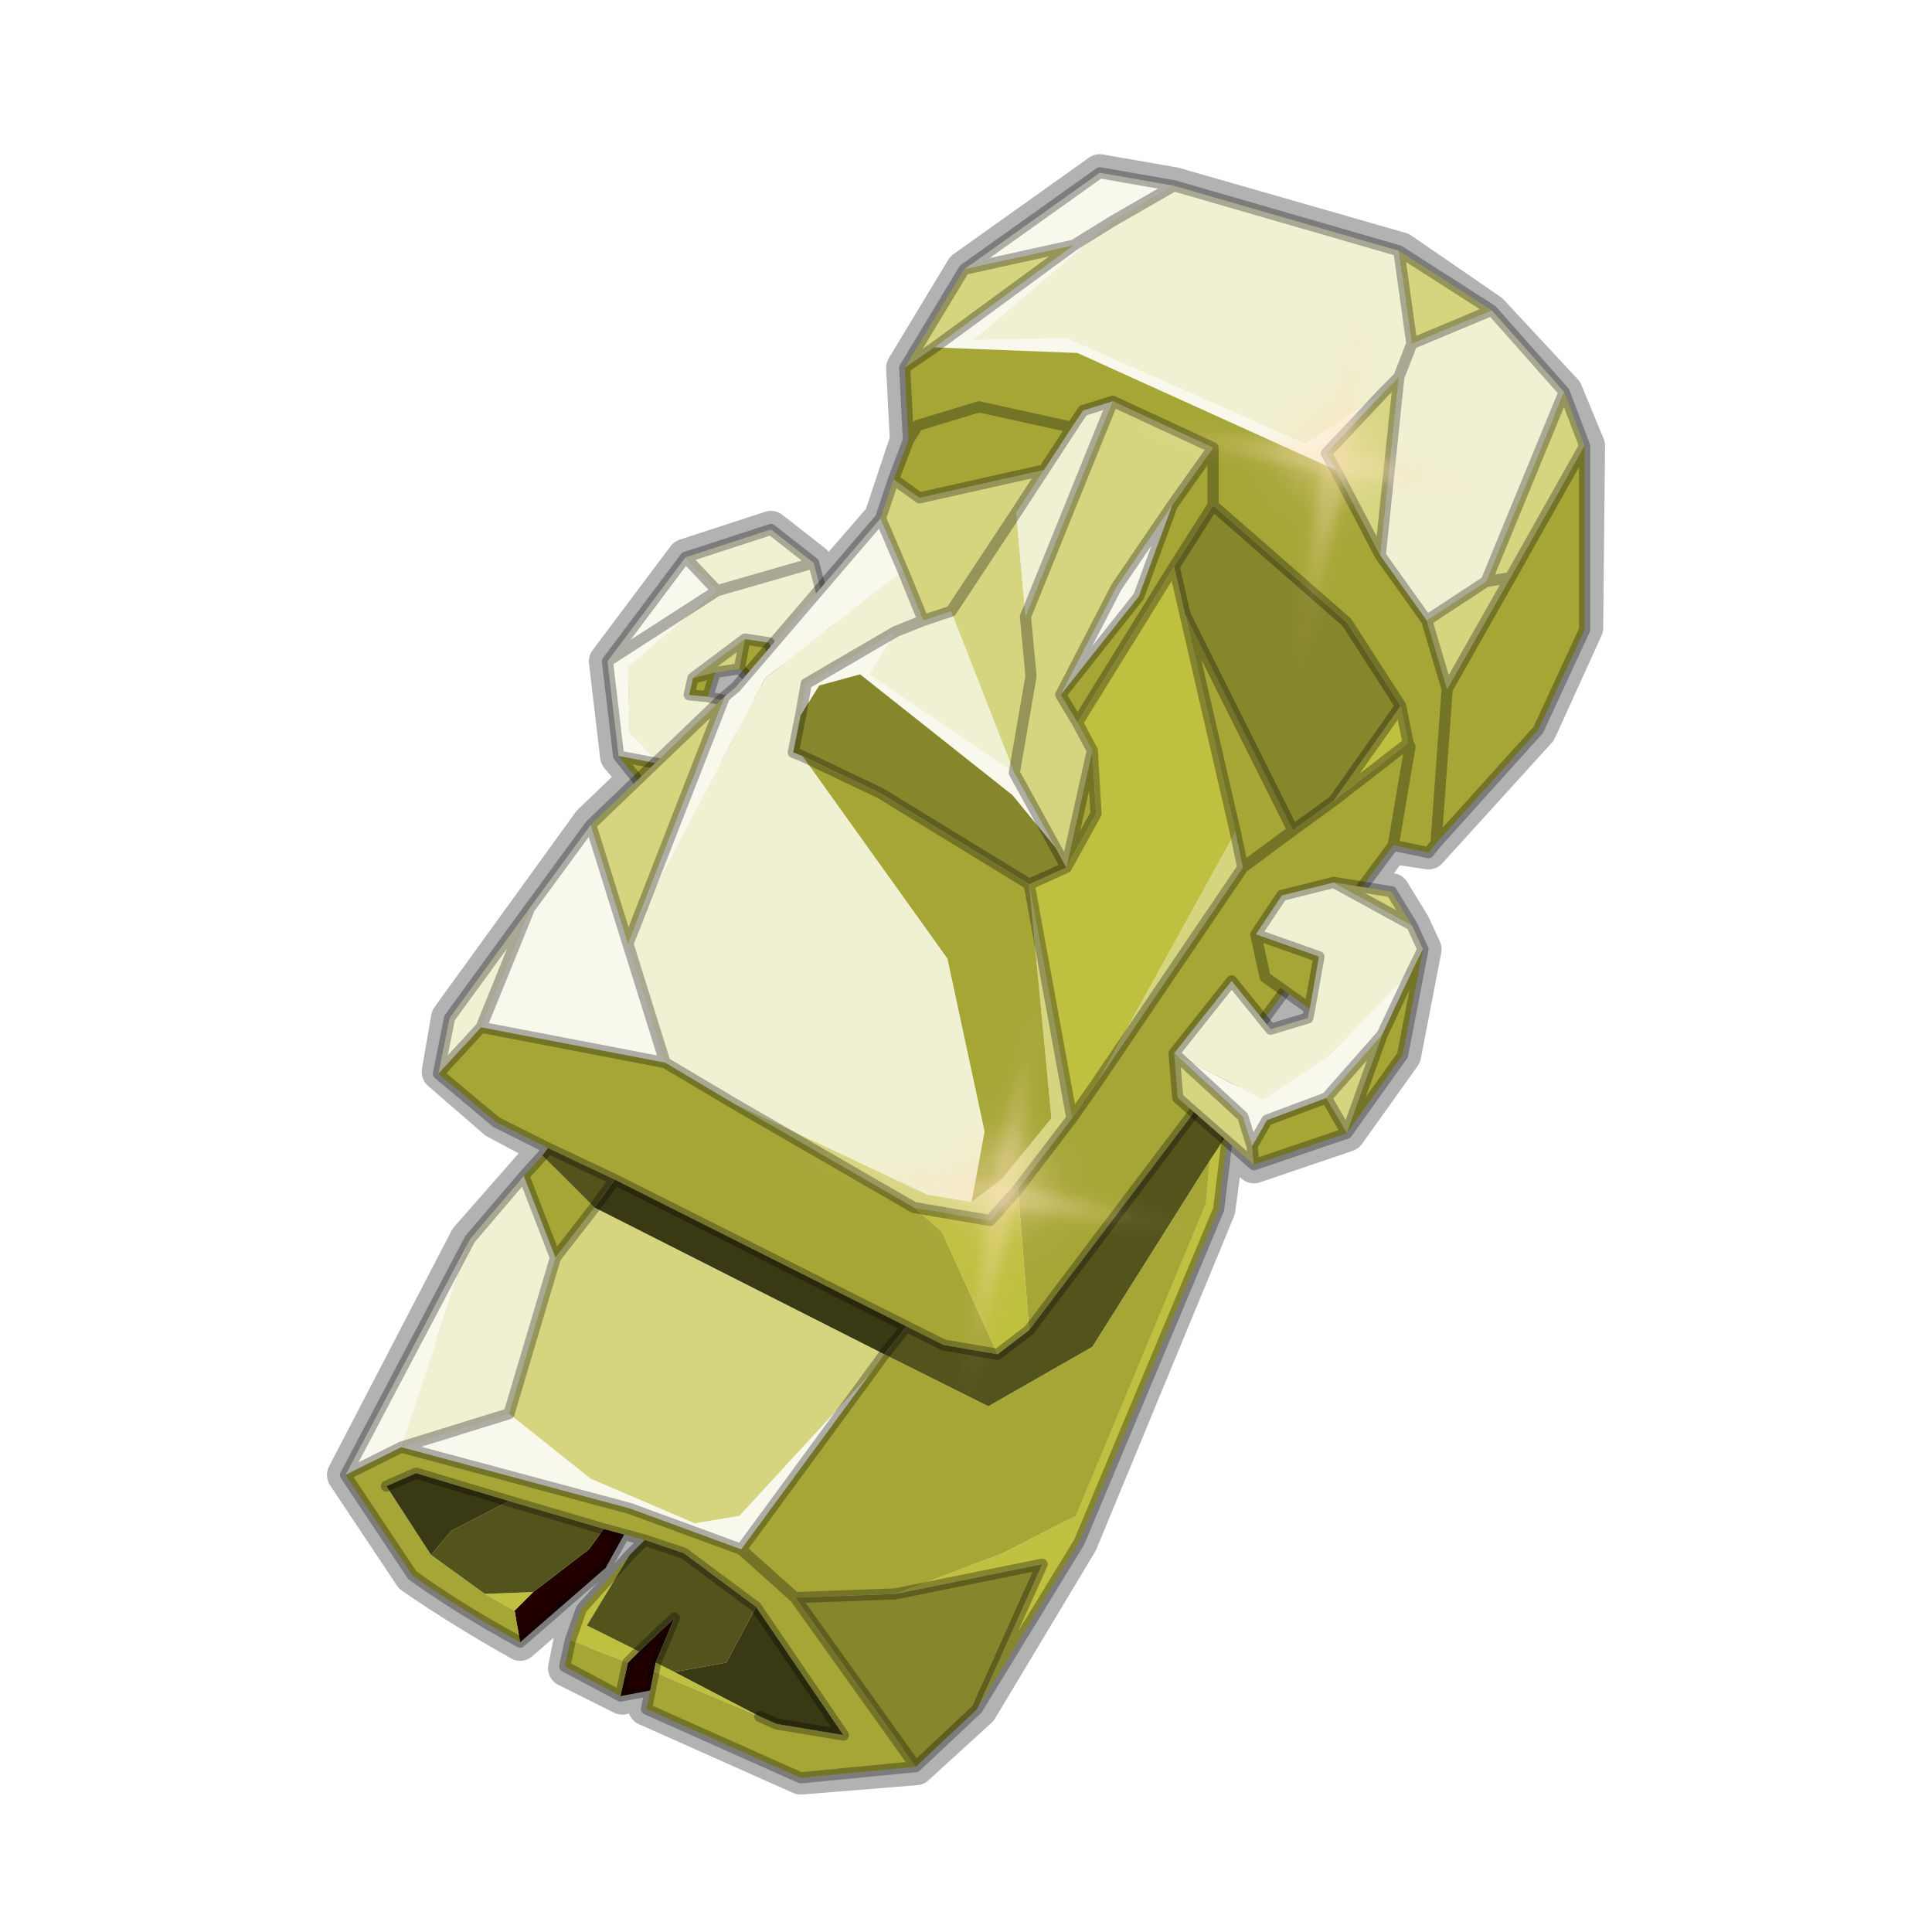 <?xml version="1.0" encoding="UTF-8" standalone="no"?>
<svg xmlns:xlink="http://www.w3.org/1999/xlink" height="52.0px" width="52.0px" xmlns="http://www.w3.org/2000/svg">
  <g transform="matrix(1.0, 0.0, 0.0, 1.0, 0.0, 0.0)">
    <use height="54.0" transform="matrix(1.0, 0.0, 0.0, 1.0, -1.0, -1.0)" width="54.0" xlink:href="#shape0"/>
    <use height="0.0" transform="matrix(0.092, 0.04, -0.028, 0.05, 33.95, 10.55)" width="0.0" xlink:href="#sprite0"/>
    <use height="0.0" transform="matrix(0.079, 0.035, -0.084, 0.188, 27.2, 29.45)" width="0.0" xlink:href="#sprite0"/>
    <use height="0.0" transform="matrix(0.022, 0.01, -0.04, 0.055, 27.5, 15.45)" width="0.0" xlink:href="#sprite0"/>
    <use height="0.0" transform="matrix(0.085, 0.037, -0.025, 0.035, 19.65, 31.4)" width="0.0" xlink:href="#sprite0"/>
    <use height="81.5" transform="matrix(0.144, 0.025, -0.025, 0.144, 22.0, 25.35)" width="81.5" xlink:href="#sprite1"/>
    <use height="81.5" transform="matrix(0.144, 0.025, -0.025, 0.144, 30.95, 5.6)" width="81.5" xlink:href="#sprite1"/>
  </g>
  <defs>
    <g id="shape0" transform="matrix(1.0, 0.0, 0.0, 1.0, 1.0, 1.0)">
      <path d="M52.0 0.0 L52.0 52.0 0.0 52.0 0.0 0.0 52.0 0.0" fill="#795fa9" fill-opacity="0.0" fill-rule="evenodd" stroke="none"/>
      <path d="M29.6 4.65 L25.95 7.25 24.35 9.9 24.45 11.85 23.75 13.95 22.1 15.85 21.9 15.15 20.75 14.25 18.45 15.0 16.35 17.8 16.65 20.35 17.15 20.95 15.9 22.15 12.1 27.4 11.85 28.85 13.35 30.15 14.75 30.9 12.6 33.35 9.3 39.7 11.1 42.4 Q12.4 43.3 14.0 44.2 L16.3 42.2 16.8 41.3 17.3 41.45 15.65 43.3 15.4 44.15 15.25 44.9 16.75 45.65 17.5 45.45 17.4 45.95 21.55 47.8 24.65 47.55 26.35 46.0 29.05 41.5 32.75 32.55 33.0 30.7 33.75 31.35 36.25 30.5 37.75 28.4 38.3 25.55 38.0 24.9 37.45 24.0 36.65 23.85 37.45 22.75 38.45 22.9 41.4 19.65 42.65 16.9 42.7 12.0 42.1 10.55 40.1 8.4 37.7 6.75 31.6 5.0 29.6 4.65 M20.1 18.15 L19.4 18.85 19.05 18.75 19.25 18.1 19.9 18.0 20.1 18.15 M35.25 27.15 L35.2 27.4 34.2 27.7 34.0 27.45 34.6 26.65 35.25 27.15" fill="none" stroke="#000000" stroke-linecap="round" stroke-linejoin="round" stroke-opacity="0.302" stroke-width="1.0"/>
      <path d="M18.45 15.0 L19.3 15.9 16.9 17.95 16.95 19.7 17.7 20.55 16.65 20.35 16.35 17.8 18.45 15.0 M19.3 15.9 L16.35 17.8 19.3 15.9" fill="#f9f8ec" fill-rule="evenodd" stroke="none"/>
      <path d="M18.45 15.0 L20.75 14.25 21.9 15.15 19.3 15.9 21.9 15.15 22.5 17.4 18.95 20.75 17.7 20.55 16.95 19.7 16.9 17.95 19.3 15.9 18.45 15.0 M20.45 18.5 L21.0 18.1 20.7 17.3 20.05 17.2 18.65 18.25 18.55 18.7 19.05 18.75 19.9 18.95 20.45 18.5" fill="#f0f0d2" fill-rule="evenodd" stroke="none"/>
      <path d="M20.05 17.2 L19.9 18.0 19.25 18.1 18.65 18.25 20.05 17.2" fill="#d5d580" fill-rule="evenodd" stroke="none"/>
      <path d="M18.95 20.75 L17.65 21.6 16.65 20.35 17.7 20.55 18.95 20.75 M20.45 18.5 L19.9 18.0 20.05 17.2 20.7 17.3 21.0 18.1 20.45 18.5 M19.25 18.1 L19.05 18.75 18.55 18.7 18.65 18.25 19.25 18.1" fill="#a6a637" fill-rule="evenodd" stroke="none"/>
      <path d="M21.9 15.15 L20.75 14.25 18.45 15.0 19.3 15.9 21.9 15.15 22.5 17.4 18.95 20.75 17.65 21.6 16.65 20.35 16.35 17.8 18.45 15.0 M19.9 18.0 L20.45 18.5 21.0 18.1 20.7 17.3 20.05 17.2 19.9 18.0 19.25 18.1 19.05 18.75 19.9 18.95 20.45 18.5 M18.65 18.25 L19.25 18.1 M19.05 18.75 L18.55 18.7 18.65 18.25 20.05 17.2 M17.7 20.55 L18.95 20.75 M16.35 17.8 L19.3 15.9 M16.65 20.35 L17.7 20.55" fill="none" stroke="#000000" stroke-linecap="round" stroke-linejoin="round" stroke-opacity="0.302" stroke-width="0.3"/>
      <path d="M17.5 45.5 L16.7 45.65 16.9 44.75 17.2 44.45 18.15 43.55 17.65 44.75 17.6 45.0 17.5 45.5 M16.8 41.3 L16.3 42.2 14.0 44.2 13.85 43.35 14.35 42.85 15.85 41.7 16.25 41.15 16.8 41.3" fill="#220000" fill-rule="evenodd" stroke="none"/>
      <path d="M9.3 39.7 L12.65 33.35 10.8 38.95 9.3 39.7 M14.25 24.45 L15.9 22.2 16.9 25.4 17.9 28.6 12.95 27.65 14.25 24.45 M19.5 18.75 L19.8 18.5 23.7 13.95 24.3 15.35 20.6 18.25 17.1 24.9 19.5 18.75 M25.95 7.25 L29.6 4.65 31.6 5.0 29.95 5.95 26.2 9.15 28.7 9.1 35.15 11.95 37.25 10.55 35.7 12.2 35.95 12.65 29.0 9.5 25.15 9.35 28.9 6.6 25.95 7.25 M31.55 13.6 L30.65 16.05 28.55 18.7 30.05 15.8 31.55 13.6 M29.95 5.95 L28.9 6.6 29.95 5.95 M24.1 17.0 L23.4 18.15 27.3 20.8 28.4 22.8 27.25 21.4 23.15 18.15 22.05 18.45 21.55 19.25 21.7 18.4 24.1 17.0 M23.4 37.0 L19.95 41.7 16.95 40.6 10.8 38.95 13.7 38.05 15.9 39.8 18.7 41.0 19.9 40.8 23.4 37.0" fill="#f9f8ec" fill-rule="evenodd" stroke="none"/>
      <path d="M31.6 5.0 L37.65 6.75 38.0 9.25 37.65 10.15 38.0 9.25 40.15 8.35 42.1 10.55 40.0 15.65 38.4 16.7 37.15 14.95 37.65 10.15 37.25 10.55 35.15 11.95 28.7 9.1 26.2 9.15 29.95 5.95 31.6 5.0 M12.65 33.35 L14.1 31.65 14.95 33.85 13.7 38.05 10.8 38.95 12.65 33.35 M11.8 28.9 L12.1 27.4 14.25 24.45 12.95 27.65 11.8 28.9 M28.1 12.65 L28.85 11.5 29.15 11.05 29.95 10.8 27.6 16.6 27.35 13.8 28.1 12.65 M24.3 15.35 L24.85 16.7 25.6 16.45 27.3 20.8 23.4 18.15 24.1 17.0 21.7 18.4 21.55 19.25 21.35 20.25 21.6 20.35 25.5 25.8 26.5 30.45 26.15 32.35 24.95 32.15 19.75 29.7 17.9 28.6 16.9 25.4 17.1 24.9 20.6 18.25 24.3 15.35 M24.85 16.7 L24.1 17.0 24.85 16.7" fill="#f0f0d2" fill-rule="evenodd" stroke="none"/>
      <path d="M37.65 6.75 L40.15 8.35 38.0 9.25 37.65 6.75 M42.1 10.55 L42.65 12.0 40.65 15.55 38.95 18.55 38.4 16.7 40.0 15.65 42.1 10.55 M15.9 22.2 L19.5 18.75 17.1 24.9 16.9 25.4 15.9 22.2 M23.7 13.95 L24.05 12.9 24.75 13.4 28.1 12.65 27.35 13.8 27.6 16.6 29.95 10.8 32.65 12.05 31.55 13.6 30.05 15.8 28.55 18.7 29.0 19.45 29.4 20.2 28.7 23.35 28.4 22.8 27.3 20.8 25.6 16.45 24.85 16.7 24.3 15.35 23.7 13.95 M24.35 9.9 L25.95 7.25 28.9 6.6 25.15 9.35 24.35 9.9 M37.25 10.55 L37.65 10.15 37.15 14.95 35.95 12.65 35.7 12.2 37.25 10.55 M40.0 15.65 L40.65 15.55 40.0 15.65 M33.25 22.4 L33.45 23.35 29.55 29.1 33.25 22.4 M28.85 30.1 L27.4 32.0 26.65 32.85 24.6 32.5 19.75 29.7 24.95 32.15 26.15 32.35 26.95 31.75 28.3 30.1 27.7 23.8 28.85 30.1 M27.35 13.8 L25.6 16.45 27.35 13.8 M27.6 16.6 L27.75 18.2 27.3 20.8 27.75 18.2 27.6 16.6 M23.8 36.45 L23.4 37.0 19.9 40.8 18.7 41.0 15.9 39.8 13.7 38.05 14.95 33.85 16.0 32.5 23.8 36.45" fill="#d5d580" fill-rule="evenodd" stroke="none"/>
      <path d="M33.05 30.5 L32.8 32.55 29.05 41.5 26.3 46.0 28.05 42.1 24.1 42.9 27.0 41.8 28.95 40.8 32.45 32.4 32.55 31.25 33.05 30.5 M15.35 44.15 L15.65 43.3 16.95 41.85 15.8 43.75 17.2 44.45 16.9 44.75 15.35 44.15 M29.0 19.45 L31.6 15.25 31.9 16.55 33.25 22.4 29.55 29.1 28.85 30.1 27.7 23.8 28.7 23.35 29.5 21.9 29.4 20.2 29.0 19.45 M37.7 19.0 L37.9 20.0 35.9 21.55 37.7 19.0 M27.4 32.0 L27.7 35.8 26.85 36.45 25.35 33.15 24.6 32.5 26.65 32.85 27.4 32.0 M13.05 42.9 L14.35 42.85 13.85 43.35 13.05 42.9 M17.6 45.0 L17.65 44.75 18.15 45.0 20.45 46.2 17.6 45.0" fill="#bfbf40" fill-rule="evenodd" stroke="none"/>
      <path d="M42.65 12.0 L42.65 16.95 41.4 19.65 38.65 22.7 38.45 22.95 37.5 22.75 33.3 28.4 27.7 35.8 27.4 32.0 28.85 30.1 29.55 29.1 33.45 23.35 33.25 22.4 31.9 16.55 34.8 22.35 35.9 21.55 37.9 20.0 37.7 19.0 36.25 16.75 32.65 13.6 31.6 15.25 29.0 19.45 28.55 18.7 30.65 16.05 31.55 13.6 32.65 12.05 32.65 13.6 32.65 12.05 29.95 10.8 29.15 11.05 28.85 11.5 28.1 12.65 24.75 13.4 24.05 12.9 24.45 11.85 24.35 9.9 25.15 9.35 29.0 9.5 35.95 12.65 37.15 14.95 38.4 16.7 38.95 18.55 40.65 15.55 42.65 12.0 M24.65 47.55 L21.55 47.85 17.4 46.0 17.5 45.5 17.6 45.0 20.45 46.2 20.9 46.4 22.7 46.7 20.35 43.25 18.4 41.8 17.35 41.45 16.8 41.3 16.25 41.15 13.7 40.4 11.2 39.65 10.4 40.0 11.6 41.85 13.05 42.9 13.85 43.35 14.0 44.2 Q12.35 43.3 11.1 42.4 L9.3 39.7 10.8 38.95 16.95 40.6 19.95 41.7 23.4 37.0 23.8 36.45 26.6 37.85 29.4 36.25 32.55 31.25 32.45 32.4 28.95 40.8 27.0 41.8 24.1 42.9 21.4 43.0 19.95 41.7 21.4 43.0 24.65 47.55 M16.7 45.65 L15.2 44.85 15.35 44.15 16.9 44.75 16.7 45.65 M14.1 31.65 L14.6 31.1 16.0 32.5 14.95 33.85 14.1 31.65 M14.75 30.9 L13.35 30.2 11.8 28.9 12.95 27.65 17.9 28.6 19.75 29.7 24.6 32.5 25.35 33.15 26.85 36.45 25.4 36.2 24.4 35.7 16.55 31.75 14.75 30.9 M37.5 22.75 L37.95 20.1 37.9 20.0 37.95 20.1 37.5 22.75 M38.95 18.55 L38.65 22.7 38.95 18.55 M33.45 23.35 L34.8 22.35 33.45 23.35 M28.85 11.5 L26.35 10.95 24.7 11.45 24.45 11.85 24.7 11.45 26.35 10.95 28.85 11.5 M26.15 32.35 L26.5 30.45 25.5 25.8 21.6 20.35 23.7 21.35 27.7 23.8 28.3 30.1 26.95 31.75 26.15 32.35 M29.4 20.2 L29.5 21.9 28.7 23.35 29.4 20.2" fill="#a6a637" fill-rule="evenodd" stroke="none"/>
      <path d="M26.3 46.0 L24.65 47.55 21.4 43.0 24.1 42.9 28.05 42.1 26.3 46.0 M31.6 15.25 L32.65 13.6 36.25 16.75 37.7 19.0 35.9 21.55 34.8 22.35 31.9 16.55 31.6 15.25 M21.55 19.25 L22.05 18.45 23.15 18.15 27.25 21.4 28.4 22.8 28.7 23.35 27.7 23.8 23.7 21.35 21.6 20.35 21.35 20.25 21.55 19.25" fill="#86862d" fill-rule="evenodd" stroke="none"/>
      <path d="M33.3 28.4 L33.05 30.5 32.55 31.25 29.4 36.25 26.6 37.85 23.8 36.45 24.4 35.7 25.4 36.2 26.85 36.45 27.7 35.8 33.3 28.4 M16.95 41.85 L17.35 41.45 18.4 41.8 20.35 43.25 19.55 44.75 18.15 45.0 17.65 44.75 18.15 43.55 17.2 44.45 15.8 43.75 16.95 41.85 M14.6 31.1 L14.75 30.9 16.55 31.75 16.0 32.5 14.6 31.1 M16.25 41.15 L15.85 41.7 14.35 42.85 13.05 42.9 11.6 41.85 12.15 41.2 13.7 40.4 16.25 41.15" fill="#53531c" fill-rule="evenodd" stroke="none"/>
      <path d="M23.8 36.45 L16.0 32.5 16.55 31.75 24.4 35.7 23.8 36.45 M13.7 40.4 L12.15 41.2 11.6 41.85 10.4 40.0 11.2 39.65 13.7 40.4 M20.45 46.2 L18.15 45.0 19.55 44.75 20.35 43.25 22.7 46.7 20.9 46.4 20.45 46.2" fill="#393913" fill-rule="evenodd" stroke="none"/>
      <path d="M31.6 5.0 L37.65 6.75 40.15 8.35 42.1 10.55 42.65 12.0 42.65 16.95 41.4 19.65 38.65 22.7 38.45 22.95 37.5 22.75 33.3 28.4 33.05 30.5 32.8 32.55 29.05 41.5 26.3 46.0 24.65 47.55 21.55 47.85 17.4 46.0 17.5 45.5 16.7 45.65 15.2 44.85 15.35 44.15 15.65 43.3 16.95 41.85 17.35 41.45 16.8 41.3 16.3 42.2 14.0 44.2 Q12.35 43.3 11.1 42.4 L9.3 39.7 12.65 33.35 14.1 31.65 14.6 31.1 14.75 30.9 13.35 30.2 11.8 28.9 12.1 27.4 14.25 24.45 15.9 22.2 19.5 18.75 19.8 18.5 23.7 13.95 24.05 12.9 24.45 11.85 24.35 9.9 25.95 7.25 29.6 4.65 31.6 5.0 29.95 5.95 28.9 6.6 25.15 9.35 24.35 9.9 M37.25 10.55 L37.65 10.15 38.0 9.25 37.65 6.75 M40.65 15.55 L40.0 15.65 38.4 16.7 38.95 18.55 40.65 15.55 42.65 12.0 M40.0 15.65 L42.1 10.55 M37.25 10.55 L35.7 12.2 35.95 12.65 37.15 14.95 37.65 10.15 M32.65 13.6 L32.65 12.05 31.55 13.6 30.65 16.05 28.55 18.7 29.0 19.45 31.6 15.25 32.65 13.6 36.25 16.75 37.7 19.0 37.9 20.0 37.95 20.1 37.5 22.75 M31.6 15.25 L31.9 16.55 34.8 22.35 35.9 21.55 37.7 19.0 M37.9 20.0 L35.9 21.55 M29.55 29.1 L33.45 23.35 33.25 22.4 31.9 16.55 M29.55 29.1 L28.85 30.1 27.4 32.0 26.65 32.85 24.6 32.5 19.75 29.7 17.9 28.6 12.95 27.65 11.8 28.9 M27.7 35.8 L33.3 28.4 M34.8 22.35 L33.45 23.35 M38.65 22.7 L38.95 18.55 M38.4 16.7 L37.15 14.95 M40.15 8.35 L38.0 9.25 M25.95 7.25 L28.9 6.6 M12.95 27.65 L14.25 24.45 M29.95 10.8 L29.15 11.05 28.85 11.5 28.1 12.65 27.35 13.8 25.6 16.45 24.85 16.7 24.3 15.35 23.7 13.95 M27.6 16.6 L29.95 10.8 32.65 12.05 M24.45 11.85 L24.7 11.45 26.35 10.95 28.85 11.5 M24.05 12.9 L24.75 13.4 28.1 12.65 M24.1 17.0 L21.7 18.4 21.55 19.25 21.35 20.25 21.6 20.35 23.7 21.35 27.7 23.8 28.7 23.35 28.4 22.8 27.3 20.8 27.75 18.2 27.6 16.6 M24.1 17.0 L24.85 16.7 M17.1 24.9 L16.9 25.4 17.9 28.6 M17.1 24.9 L19.5 18.75 M15.9 22.2 L16.9 25.4 M29.4 20.2 L29.0 19.45 M29.4 20.2 L29.5 21.9 28.7 23.35 29.4 20.2 M31.55 13.6 L30.05 15.8 28.55 18.7 M23.8 36.45 L23.4 37.0 19.95 41.7 21.4 43.0 24.1 42.9 28.05 42.1 26.3 46.0 M16.0 32.5 L14.95 33.85 13.7 38.05 10.8 38.95 16.95 40.6 19.95 41.7 M24.4 35.7 L23.8 36.45 M26.85 36.45 L25.4 36.2 24.4 35.7 16.55 31.75 16.0 32.5 M26.85 36.45 L27.7 35.8 M16.25 41.15 L16.8 41.3 M20.35 43.25 L18.4 41.8 17.35 41.45 M16.25 41.15 L13.7 40.4 11.2 39.65 10.4 40.0 M17.65 44.75 L17.6 45.0 17.5 45.5 M17.65 44.75 L18.15 43.55 17.2 44.45 16.9 44.75 16.7 45.65 M20.35 43.25 L22.7 46.7 20.9 46.4 20.45 46.2 M10.8 38.95 L9.3 39.7 M24.65 47.55 L21.4 43.0 M14.95 33.85 L14.1 31.65 M16.55 31.75 L14.75 30.9 M27.7 23.8 L28.85 30.1" fill="none" stroke="#000000" stroke-linecap="round" stroke-linejoin="round" stroke-opacity="0.302" stroke-width="0.3"/>
      <path d="M38.05 26.05 L37.2 27.85 35.7 29.55 34.1 30.15 33.7 30.85 33.45 30.05 31.6 28.35 34.0 29.6 35.8 28.4 38.05 26.05" fill="#f9f8ec" fill-rule="evenodd" stroke="none"/>
      <path d="M35.9 23.75 L38.0 24.9 38.3 25.55 38.05 26.05 35.8 28.4 34.0 29.6 31.6 28.35 33.15 26.4 34.2 27.7 35.2 27.4 35.25 27.15 35.5 25.75 33.8 25.15 34.5 24.1 35.9 23.75" fill="#f0f0d2" fill-rule="evenodd" stroke="none"/>
      <path d="M35.9 23.75 L37.45 24.0 38.0 24.9 35.9 23.75 M33.75 31.35 L31.7 29.55 31.6 28.35 33.45 30.05 33.7 30.85 33.75 31.35 M37.2 27.85 L36.25 30.5 35.7 29.55 37.2 27.85" fill="#d5d580" fill-rule="evenodd" stroke="none"/>
      <path d="M38.3 25.55 L37.75 28.4 36.25 30.5 33.75 31.35 33.7 30.85 34.1 30.15 35.7 29.55 36.25 30.5 37.2 27.85 38.05 26.05 38.3 25.55 M35.25 27.15 L34.05 26.3 33.8 25.15 35.5 25.75 35.25 27.15" fill="#a6a637" fill-rule="evenodd" stroke="none"/>
      <path d="M38.0 24.9 L37.45 24.0 35.9 23.75 38.0 24.9 38.3 25.55 37.75 28.4 36.25 30.5 33.75 31.35 31.7 29.55 31.6 28.35 33.15 26.4 34.2 27.7 35.2 27.4 35.25 27.15 34.05 26.3 33.8 25.15 34.5 24.1 35.9 23.75 M38.05 26.05 L37.2 27.85 36.25 30.5 35.7 29.55 34.1 30.15 33.7 30.85 33.75 31.35 M38.3 25.55 L38.05 26.05 M31.6 28.35 L33.45 30.05 33.7 30.85 M33.8 25.15 L35.5 25.75 35.25 27.15 M35.7 29.55 L37.2 27.85" fill="none" stroke="#000000" stroke-linecap="round" stroke-linejoin="round" stroke-opacity="0.302" stroke-width="0.3"/>
    </g>
    <g id="sprite1" transform="matrix(1.0, 0.0, 0.0, 1.0, 0.0, 0.0)">
      <use height="26.7" transform="matrix(0.004, -1.351, 1.393, 0.02, 22.09, 56.026)" width="26.7" xlink:href="#sprite2"/>
      <use height="26.7" transform="matrix(0.009, -3.049, 0.372, 0.005, 36.507, 81.377)" width="26.7" xlink:href="#sprite2"/>
      <use height="26.7" transform="matrix(3.049, 0.009, -0.005, 0.372, 0.122, 35.107)" width="26.7" xlink:href="#sprite2"/>
    </g>
    <g id="sprite2" transform="matrix(1.0, 0.0, 0.0, 1.0, 13.35, 13.35)">
      <use height="26.7" transform="matrix(1.0, 0.0, 0.0, 1.0, -13.35, -13.35)" width="26.7" xlink:href="#shape1"/>
    </g>
    <g id="shape1" transform="matrix(1.0, 0.0, 0.0, 1.0, 13.35, 13.35)">
      <path d="M9.3 -9.85 Q13.35 -5.8 13.35 0.0 13.35 5.8 9.3 9.3 5.8 13.35 0.0 13.35 -5.8 13.35 -9.85 9.3 -13.35 5.8 -13.35 0.0 -13.35 -5.8 -9.85 -9.85 -5.8 -13.35 0.0 -13.35 5.8 -13.35 9.3 -9.85" fill="url(#gradient0)" fill-rule="evenodd" stroke="none"/>
    </g>
    <radialGradient cx="0" cy="0" gradientTransform="matrix(0.021, 0.0, 0.0, 0.021, 0.0, 0.0)" gradientUnits="userSpaceOnUse" id="gradient0" r="819.2" spreadMethod="pad">
      <stop offset="0.196" stop-color="#fee3bc" stop-opacity="0.286"/>
      <stop offset="0.502" stop-color="#fee3bc" stop-opacity="0.043"/>
      <stop offset="0.761" stop-color="#ffe3bd" stop-opacity="0.0"/>
    </radialGradient>
  </defs>
</svg>
